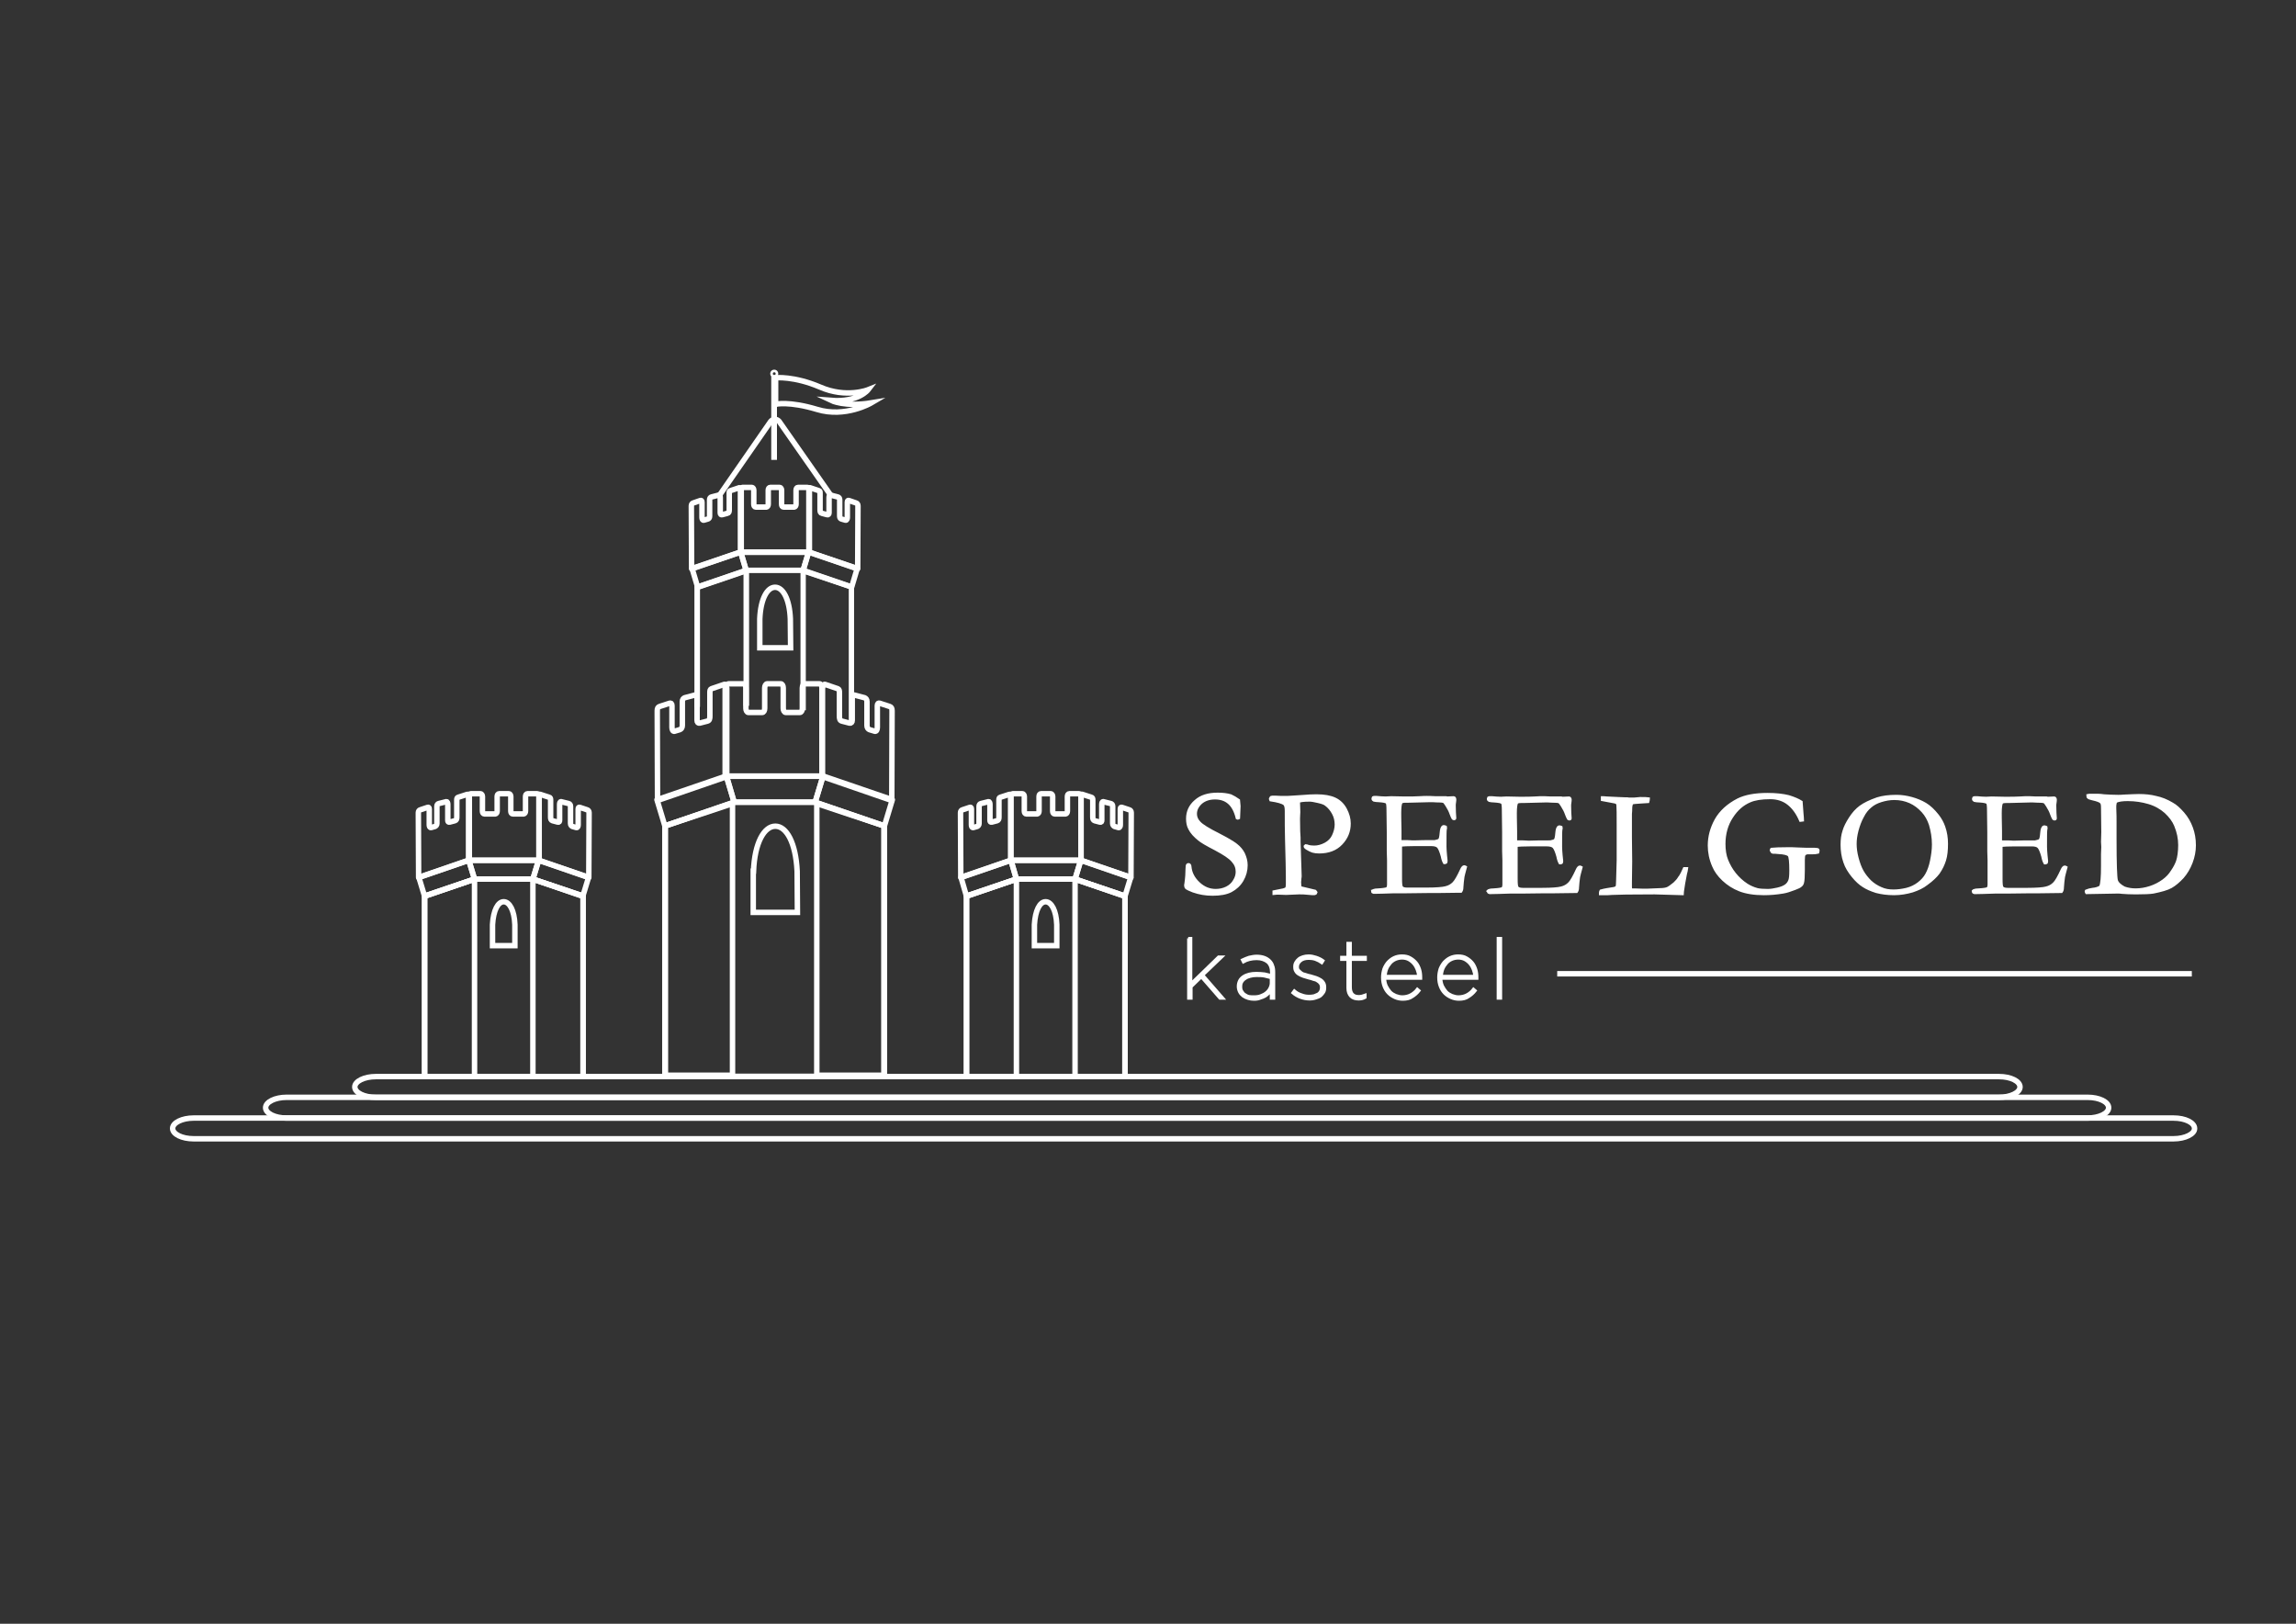 <?xml version="1.0" encoding="utf-8"?>
<!-- Generator: Adobe Illustrator 19.0.0, SVG Export Plug-In . SVG Version: 6.00 Build 0)  -->
<svg version="1.1" id="Layer_1" xmlns="http://www.w3.org/2000/svg" xmlns:xlink="http://www.w3.org/1999/xlink" x="0px" y="0px"
	 viewBox="0 0 841.9 595.3" style="enable-background:new 0 0 841.9 595.3;" xml:space="preserve">
<rect x="0" y="0" width="841.9" height="595.3" fill="#333333" stroke="none"/>
<style type="text/css">
	.st0{fill:none;stroke:#FFFFFF;stroke-width:2;stroke-miterlimit:10;}
	.st1{fill:none;stroke:#FFFFFF;stroke-width:2;stroke-linejoin:round;stroke-miterlimit:10;}
	.st2{fill:#FFFFFF;stroke:#FFFFFF;stroke-miterlimit:10;}
	.st3{fill:none;stroke:#FFFFFF;stroke-width:0.959;stroke-miterlimit:10;}
	.st4{fill:#FFFFFF;}
	.st5{fill:none;stroke:#FFFFFF;stroke-width:0.363;stroke-miterlimit:10;}
	.st6{fill:none;stroke:#FFFFFF;stroke-width:1.278;stroke-miterlimit:10;}
	.st7{fill:#FFFFFF;stroke:#FFFFFF;stroke-width:0.75;stroke-miterlimit:10;}
</style>
<g id="XMLID_561_">
	<g id="XMLID_596_">
		<g id="XMLID_597_">
			<polygon id="XMLID_598_" class="st0" points="213.8,394.7 155.7,394.7 155.7,328.5 174,322.3 195.4,322.3 213.8,328.5 			"/>
		</g>
	</g>
	<g id="XMLID_593_">
		<g id="XMLID_594_">
			<polygon id="XMLID_595_" class="st1" points="213.8,394.7 195.4,394.7 195.4,322.3 213.8,328.5 			"/>
		</g>
	</g>
	<g id="XMLID_569_">
		<g id="XMLID_591_">
			<polygon id="XMLID_592_" class="st1" points="174,394.7 155.7,394.7 155.7,328.5 174,322.3 			"/>
		</g>
	</g>
	<path id="XMLID_568_" class="st1" d="M172.6,291h3.6c0.4,0,0.7,0.5,0.7,1v5.4c0,0.6,0.3,1,0.7,1h4c0.4,0,0.7-0.5,0.7-1v-5.4
		c0-0.6,0.3-1,0.7-1h3.6c0.4,0,0.7,0.5,0.7,1v5.4c0,0.6,0.3,1,0.7,1h4c0.4,0,0.7-0.5,0.7-1v-5.4c0-0.6,0.3-1,0.7-1h3.6
		c0.4,0,0.7,0.5,0.7,1v6.4v0.2v16.8c-0.7,0-0.3,0-0.7,0h-24.2c-0.4,0-0.3,0-0.7,0l0-23.3C171.9,291.5,172.2,291,172.6,291z"/>
	<path id="XMLID_567_" class="st1" d="M198,291.2l3.4,1.1c0.4,0.1,0.5,0.4,0.5,1l0,6.2c0,0.8,0.1,1.2,0.7,1.4l1.9,0.5
		c0.5,0.1,0.7-0.1,0.7-0.7l0-5.8c0-0.6,0.2-1,0.5-1l2.8,0.7c0.4,0.1,0.7,0.4,0.7,1l0,6.3c0,0.6,0.3,0.9,0.7,1.1l1.4,0.4
		c0.5,0.1,0.7-0.4,0.7-1l0-5.8c0-0.6,0.3-0.7,0.6-0.6l2.7,0.9c0.4,0.1,0.7,0.5,0.7,1v0.6v0.2l-0.1,23c-0.7-0.2-0.4-0.1-0.8-0.3
		l-16.9-5.8c-0.4-0.1-0.2-0.1-0.6-0.2v-23.3C197.5,291.5,197.7,291.1,198,291.2z"/>
	<path id="XMLID_566_" class="st1" d="M171.4,291.2l-3.4,1.1c-0.4,0.1-0.5,0.4-0.5,1l0,6.2c0,0.8-0.1,1.2-0.7,1.4l-1.9,0.5
		c-0.5,0.1-0.7-0.1-0.7-0.7l0-5.8c0-0.6-0.2-1-0.5-1l-2.8,0.7c-0.4,0.1-0.7,0.4-0.7,1l0,6.3c0,0.6-0.3,0.9-0.7,1.1l-1.4,0.4
		c-0.5,0.1-0.7-0.4-0.7-1l0-5.8c0-0.6-0.3-0.7-0.6-0.6l-2.7,0.9c-0.4,0.1-0.7,0.5-0.7,1v0.6v0.2l0.1,23c0.7-0.2,0.4-0.1,0.8-0.3
		l16.9-5.8c0.4-0.1,0.2-0.1,0.6-0.2v-23.3C171.9,291.5,171.8,291.1,171.4,291.2z"/>
	<polygon id="XMLID_565_" class="st1" points="197.5,315.4 171.9,315.4 174,322.3 195.4,322.3 	"/>
	<polygon id="XMLID_564_" class="st1" points="215.8,321.7 197.5,315.4 195.4,322.3 213.7,328.6 	"/>
	<polygon id="XMLID_563_" class="st1" points="153.6,321.7 171.9,315.4 174,322.3 155.7,328.6 	"/>
	<path id="XMLID_562_" class="st0" d="M188.8,339c-0.2-5.3-2-8.4-4.1-8.4s-3.8,3.1-4.1,8.4h0v7.7h8.2L188.8,339L188.8,339z"/>
</g>
<g id="XMLID_538_">
	<g id="XMLID_549_">
		<g id="XMLID_556_">
			<g id="XMLID_559_">
				<polygon id="XMLID_560_" class="st0" points="412.5,394.7 354.4,394.7 354.4,328.5 372.7,322.3 394.2,322.3 412.5,328.5 				"/>
			</g>
		</g>
		<g id="XMLID_553_">
			<g id="XMLID_554_">
				<polygon id="XMLID_555_" class="st1" points="412.5,394.7 394.2,394.7 394.2,322.3 412.5,328.5 				"/>
			</g>
		</g>
		<g id="XMLID_550_">
			<g id="XMLID_551_">
				<polygon id="XMLID_552_" class="st1" points="372.7,394.7 354.4,394.7 354.4,328.5 372.7,322.3 				"/>
			</g>
		</g>
	</g>
	<g id="XMLID_541_">
		<path id="XMLID_548_" class="st1" d="M371.3,291h3.6c0.4,0,0.7,0.5,0.7,1v5.4c0,0.6,0.3,1,0.7,1h4c0.4,0,0.7-0.5,0.7-1v-5.4
			c0-0.6,0.3-1,0.7-1h3.6c0.4,0,0.7,0.5,0.7,1v5.4c0,0.6,0.3,1,0.7,1h4c0.4,0,0.7-0.5,0.7-1v-5.4c0-0.6,0.3-1,0.7-1h3.6
			c0.4,0,0.7,0.5,0.7,1v6.4v0.2v16.8c-0.7,0-0.3,0-0.7,0h-24.3c-0.4,0-0.3,0-0.7,0v-23.3C370.7,291.5,371,291,371.3,291z"/>
		<path id="XMLID_547_" class="st1" d="M396.8,291.2l3.4,1.1c0.4,0.1,0.5,0.4,0.5,1l0,6.2c0,0.8,0.1,1.2,0.7,1.4l1.9,0.5
			c0.5,0.1,0.7-0.1,0.7-0.7l0-5.8c0-0.6,0.2-1,0.5-1l2.8,0.7c0.4,0.1,0.7,0.4,0.7,1l0,6.3c0,0.6,0.3,0.9,0.7,1.1l1.4,0.4
			c0.5,0.1,0.7-0.4,0.7-1l0-5.8c0-0.6,0.3-0.7,0.6-0.6l2.7,0.9c0.4,0.1,0.7,0.5,0.7,1v0.6v0.2l-0.1,23c-0.7-0.2-0.4-0.1-0.8-0.3
			l-16.9-5.8c-0.4-0.1-0.2-0.1-0.6-0.2v-23.3C396.3,291.5,396.4,291.1,396.8,291.2z"/>
		<path id="XMLID_545_" class="st1" d="M370.2,291.2l-3.4,1.1c-0.4,0.1-0.5,0.4-0.5,1l0,6.2c0,0.8-0.1,1.2-0.7,1.4l-1.9,0.5
			c-0.5,0.1-0.7-0.1-0.7-0.7l0-5.8c0-0.6-0.2-1-0.5-1l-2.8,0.7c-0.4,0.1-0.7,0.4-0.7,1l0,6.3c0,0.6-0.3,0.9-0.7,1.1l-1.4,0.4
			c-0.5,0.1-0.7-0.4-0.7-1l0-5.8c0-0.6-0.3-0.7-0.6-0.6l-2.7,0.9c-0.4,0.1-0.7,0.5-0.7,1v0.6v0.2l0.1,23c0.7-0.2,0.4-0.1,0.8-0.3
			l16.9-5.8c0.4-0.1,0.2-0.1,0.6-0.2v-23.3C370.7,291.5,370.5,291.1,370.2,291.2z"/>
		<polygon id="XMLID_544_" class="st1" points="396.3,315.4 370.7,315.4 372.7,322.3 394.2,322.3 		"/>
		<polygon id="XMLID_543_" class="st1" points="414.6,321.7 396.3,315.4 394.2,322.3 412.5,328.6 		"/>
		<polygon id="XMLID_542_" class="st1" points="352.4,321.7 370.7,315.4 372.7,322.3 354.4,328.6 		"/>
	</g>
	<g id="XMLID_539_">
		<path id="XMLID_540_" class="st0" d="M387.5,339c-0.2-5.3-2-8.4-4.1-8.4s-3.8,3.1-4.1,8.4h0v7.7h8.2L387.5,339L387.5,339z"/>
	</g>
</g>
<g id="XMLID_534_">
	<path id="XMLID_537_" class="st0" d="M732.9,402.3H137.8c-4.3,0-7.7-1.7-7.7-3.8l0,0c0-2.1,3.5-3.8,7.7-3.8h595.2
		c4.3,0,7.7,1.7,7.7,3.8l0,0C740.7,400.6,737.2,402.3,732.9,402.3z"/>
	<path id="XMLID_536_" class="st0" d="M765.4,409.9H105.1c-4.3,0-7.7-1.7-7.7-3.8l0,0c0-2.1,3.5-3.8,7.7-3.8h660.4
		c4.3,0,7.7,1.7,7.7,3.8l0,0C773.2,408.2,769.7,409.9,765.4,409.9z"/>
	<path id="XMLID_535_" class="st0" d="M797,417.5H71c-4.3,0-7.7-1.7-7.7-3.8l0,0c0-2.1,3.5-3.8,7.7-3.8h726c4.3,0,7.7,1.7,7.7,3.8
		l0,0C804.8,415.7,801.3,417.5,797,417.5z"/>
</g>
<g id="XMLID_491_">
	<g id="XMLID_164_">
		<path id="XMLID_183_" class="st2" d="M454.2,293.4c0.1,1.2,0.2,1.9,0.2,2.1l-0.1,2.4c0,1-0.1,1.7-0.1,2c-0.2,0.1-0.3,0.1-0.4,0.1
			l-0.2-0.1c-0.6-2.5-1.6-4.4-3-5.6c-1.4-1.2-3.1-1.7-5.1-1.7c-2.1,0-3.8,0.6-5.1,1.7c-1.3,1.2-2,2.5-2,4.1c0,1.2,0.5,2.3,1.4,3.2
			c0.9,1,3.3,2.5,7.1,4.4c2.9,1.5,5,2.7,6.3,3.7c1.3,1,2.2,2.1,2.8,3.3c0.6,1.3,1,2.7,1,4.2c0,1.9-0.5,3.8-1.5,5.5
			c-1,1.7-2.4,3-4.1,3.9c-1.7,0.9-4,1.3-6.8,1.3c-2.5,0-4.8-0.4-7.1-1.2c-1.3-0.5-2.1-0.9-2.4-1.1c-0.3-0.3-0.4-0.6-0.4-0.9
			c0-0.2,0-0.5,0.1-0.8c0.3-2.1,0.4-3.9,0.4-5.3c0-0.9,0.1-1.4,0.2-1.5c0.1-0.1,0.2-0.2,0.4-0.2c0.2,0,0.3,0.1,0.4,0.2
			c0.1,0.1,0.2,0.3,0.2,0.7c0.2,2.2,1.2,4.2,3.1,6c1.9,1.8,4,2.6,6.3,2.6c1.4,0,2.8-0.3,4-0.9c1.2-0.6,2.2-1.5,2.8-2.6
			c0.7-1.1,1-2.2,1-3.3c0-1.5-0.5-2.8-1.6-4c-1-1.2-3.1-2.6-6.3-4.3c-3.1-1.6-5.2-2.8-6.1-3.6c-1.5-1.2-2.7-2.5-3.4-3.9
			c-0.6-1.1-0.8-2.3-0.8-3.7c0-2.5,1-4.7,3-6.4c2-1.8,4.7-2.6,8.1-2.6c1.9,0,3.5,0.2,4.8,0.6C452.2,292.1,453.2,292.7,454.2,293.4z"
			/>
		<path id="XMLID_181_" class="st2" d="M466.1,292.3c0.3-0.1,0.5-0.1,0.6-0.1c0.6,0,1.6,0,3.1,0.1c0.7,0,1.3,0,1.5,0
			c0.4,0,1.2,0,2.5-0.1l4.6-0.3c1.2-0.1,2.6-0.2,4.3-0.2c2.9,0,5.1,0.4,6.8,1.2c1.7,0.8,3,2.1,3.9,3.8c0.9,1.7,1.4,3.4,1.4,5.2
			c0,2.9-1,5.3-3,7.4c-2,2.1-4.7,3.1-8.1,3.1c-0.9,0-1.7-0.1-2.4-0.3c-0.6-0.2-1.4-0.6-2.2-1.1c-0.3-0.2-0.6-0.5-0.6-0.7
			c0.1-0.1,0.2-0.2,0.3-0.3c0.3,0,0.5,0.1,0.8,0.2c0.6,0.2,1.4,0.3,2.3,0.3c1.4,0,2.8-0.4,4.1-1.1c1.3-0.7,2.3-1.7,2.9-3
			s1-2.7,1-4.1c0-1.4-0.3-2.8-1-4.1c-0.7-1.3-1.6-2.4-2.7-3.2c-0.6-0.5-1.6-0.8-2.9-1.1s-2.3-0.5-3.1-0.5c-2.3,0-3.6,0.2-4,0.5
			l0,0.4l0.1,3.1l0,0.5c0,0.5-0.1,1.2-0.1,2.3c0,3.7,0.1,6,0.2,6.9v1.5l0.4,12.5c0,0.2,0,0.5-0.1,1c0,0.5-0.1,0.9-0.1,1.3
			c0,0.9,0.1,1.5,0.2,2c0.4,0.1,1.7,0.4,3.8,0.9c1,0.2,1.5,0.4,1.6,0.4c0.1,0.1,0.3,0.2,0.4,0.4c-0.1,0.3-0.2,0.5-0.3,0.5
			c-0.1,0.1-0.4,0.1-0.7,0.1c-0.2,0-0.7,0-1.5-0.1c-1.6-0.2-2.8-0.2-3.7-0.2l-4.8,0.2l-2.9-0.1c-0.2,0-0.7,0-1.6,0.1l0-0.7l3.5-0.7
			c0.6-0.2,0.9-0.3,1.1-0.5c0.2-0.3,0.3-0.8,0.3-1.5c0-0.2,0-0.5,0-1.1c0-0.4,0-0.9,0-1.6c0-2.1-0.1-6.7-0.3-13.7
			c-0.1-3.3-0.1-6.6-0.1-10v-0.5c0-1.3-0.2-2.1-0.6-2.5c-0.7-0.6-2.4-1.1-5.1-1.5c-0.1-0.2-0.1-0.4-0.1-0.5
			C465.9,292.6,466,292.5,466.1,292.3z"/>
		<path id="XMLID_179_" class="st2" d="M503.3,326.7c0.2-0.2,0.3-0.3,0.5-0.3c0.3-0.1,0.8-0.2,1.6-0.2c1.8-0.1,2.9-0.3,3.3-0.5
			c0.3-0.4,0.4-0.9,0.4-1.5l0-1.9l0-6.9L509,312l0-6.9l-0.1-7.8c0-1.9-0.1-2.9-0.4-3.1c-0.3-0.3-1.3-0.5-2.9-0.6
			c-0.7,0-1.3-0.1-1.8-0.2c-0.2-0.1-0.4-0.3-0.4-0.5c0-0.1,0-0.3,0.1-0.5c0.2-0.1,0.3-0.1,0.4-0.1c0.3,0,0.6,0,0.9,0
			c1.1,0.1,2.2,0.2,3.3,0.2l2-0.1l4.8,0.1c2.4,0,4.3,0,5.6-0.1c1.3-0.1,2.3-0.1,2.7-0.1c0.4,0,1.5,0,3.1,0.1l3.9,0l0.5,0.1l2.3-0.1
			l0.3,0.1c0.1,0.1,0.2,0.3,0.2,0.5c0,0.3,0,0.6-0.1,1.2c-0.1,0.5-0.1,0.9-0.1,1c0,1.9,0.1,3.5,0.2,4.8c0,0.1-0.1,0.2-0.2,0.2
			c-0.2,0-0.4,0-0.5-0.1c-0.2-0.3-0.5-1-0.8-1.8c-0.3-0.9-0.8-1.9-1.5-3c-0.5-0.8-0.8-1.2-1.1-1.4c-0.3-0.1-0.8-0.2-1.6-0.2
			c-0.2,0-1,0-2.5-0.1c-0.4,0-0.8,0-1.2,0l-7.8,0.2h-0.7c-1,0-1.6,0.1-1.8,0.4c-0.3,0.4-0.5,1.7-0.5,3.8c0,0.2,0,2.4,0.1,6.6v3.8
			c0.2,0.1,0.4,0.1,0.7,0.1h0.5c0.3,0,0.8,0,1.4,0c0.9,0,1.6,0.1,1.9,0.1c0.2,0,0.4,0,0.6,0c2-0.1,4.5-0.1,7.6-0.1
			c1-0.2,1.5-0.4,1.7-0.6c0.3-0.3,0.5-1.2,0.6-2.6c0.1-1.4,0.4-2.2,0.9-2.3c0.2,0,0.5,0,0.7,0.1c0,0.1,0.1,0.3,0.1,0.4
			c0,0.1,0,0.3-0.1,0.6c-0.1,0.7-0.1,2.8-0.1,6.3c0,0.9,0.1,2,0.2,3.2c0.1,1.2,0.2,1.8,0.2,1.9c0,0.2,0,0.4-0.1,0.7
			c-0.1,0.1-0.3,0.1-0.4,0.1h-0.2c-0.3-0.5-0.6-1.3-0.8-2.4c-0.5-1.8-1-3-1.5-3.5c-0.5-0.5-1.4-0.7-2.5-0.7c-0.3,0-0.7,0-1.4,0
			c-0.7,0-1.7,0-3,0h-1.8c-2.5,0-4.2,0.1-5,0.2l0,0.9l0,5l0,3.2l0,3.1c0,1.9,0.1,2.9,0.4,3.2c0.3,0.4,1,0.6,2,0.6l1.7,0
			c0.1,0,0.7,0,1.7,0c1,0,2.2,0,3.7,0c3.5,0,5.9-0.2,7-0.5c1.2-0.3,2.1-0.8,2.9-1.6c0.8-0.8,1.7-2.4,2.9-5c0.3-0.7,0.7-1.1,1-1.1
			c0.2,0,0.3,0.1,0.5,0.2c-0.5,1.8-0.8,3-0.9,3.5c-0.2,1.3-0.3,2.6-0.4,3.9c0,0.6-0.1,1.1-0.4,1.5H535l-7.7,0.1l-3.4,0l-8.2,0.1
			h-3.3c-0.4,0-0.8,0-1.2,0c-3.3,0.1-5.7,0.2-7.2,0.2c-0.3,0-0.5,0-0.6-0.1c-0.1-0.1-0.2-0.2-0.2-0.4L503.3,326.7z"/>
		<path id="XMLID_177_" class="st2" d="M545.6,326.7c0.2-0.2,0.3-0.3,0.5-0.3c0.3-0.1,0.8-0.2,1.6-0.2c1.8-0.1,2.9-0.3,3.3-0.5
			c0.3-0.4,0.4-0.9,0.4-1.5l0-1.9l0-6.9l-0.1-3.3l0-6.9l-0.1-7.8c0-1.9-0.1-2.9-0.4-3.1c-0.3-0.3-1.3-0.5-2.9-0.6
			c-0.7,0-1.3-0.1-1.8-0.2c-0.2-0.1-0.4-0.3-0.4-0.5c0-0.1,0-0.3,0.1-0.5c0.2-0.1,0.3-0.1,0.4-0.1c0.3,0,0.6,0,0.9,0
			c1.1,0.1,2.2,0.2,3.3,0.2l2-0.1l4.8,0.1c2.4,0,4.3,0,5.6-0.1c1.3-0.1,2.3-0.1,2.7-0.1c0.4,0,1.5,0,3.1,0.1l3.9,0l0.5,0.1l2.3-0.1
			l0.3,0.1c0.1,0.1,0.2,0.3,0.2,0.5c0,0.3,0,0.6-0.1,1.2c-0.1,0.5-0.1,0.9-0.1,1c0,1.9,0.1,3.5,0.2,4.8c0,0.1-0.1,0.2-0.2,0.2
			c-0.2,0-0.4,0-0.5-0.1c-0.2-0.3-0.5-1-0.8-1.8c-0.3-0.9-0.8-1.9-1.5-3c-0.5-0.8-0.8-1.2-1.1-1.4c-0.3-0.1-0.8-0.2-1.6-0.2
			c-0.2,0-1,0-2.5-0.1c-0.4,0-0.8,0-1.2,0l-7.8,0.2H558c-1,0-1.6,0.1-1.8,0.4c-0.3,0.4-0.5,1.7-0.5,3.8c0,0.2,0,2.4,0.1,6.6v3.8
			c0.2,0.1,0.4,0.1,0.7,0.1h0.5c0.3,0,0.8,0,1.4,0c0.9,0,1.6,0.1,1.9,0.1c0.2,0,0.4,0,0.6,0c2-0.1,4.5-0.1,7.6-0.1
			c1-0.2,1.5-0.4,1.7-0.6c0.3-0.3,0.5-1.2,0.6-2.6c0.1-1.4,0.4-2.2,0.9-2.3c0.2,0,0.5,0,0.7,0.1c0,0.1,0.1,0.3,0.1,0.4
			c0,0.1,0,0.3-0.1,0.6c-0.1,0.7-0.1,2.8-0.1,6.3c0,0.9,0.1,2,0.2,3.2c0.1,1.2,0.2,1.8,0.2,1.9c0,0.2,0,0.4-0.1,0.7
			c-0.1,0.1-0.3,0.1-0.4,0.1h-0.2c-0.3-0.5-0.6-1.3-0.8-2.4c-0.5-1.8-1-3-1.5-3.5c-0.5-0.5-1.4-0.7-2.5-0.7c-0.3,0-0.7,0-1.4,0
			c-0.7,0-1.7,0-3,0h-1.8c-2.5,0-4.2,0.1-5,0.2l0,0.9l0,5l0,3.2l0,3.1c0,1.9,0.1,2.9,0.4,3.2c0.3,0.4,1,0.6,2,0.6l1.7,0
			c0.1,0,0.7,0,1.7,0c1,0,2.2,0,3.7,0c3.5,0,5.9-0.2,7-0.5c1.2-0.3,2.1-0.8,2.9-1.6c0.8-0.8,1.7-2.4,2.9-5c0.3-0.7,0.7-1.1,1-1.1
			c0.2,0,0.3,0.1,0.5,0.2c-0.5,1.8-0.8,3-0.9,3.5c-0.2,1.3-0.3,2.6-0.4,3.9c0,0.6-0.1,1.1-0.4,1.5h-0.6l-7.7,0.1l-3.4,0l-8.2,0.1
			h-3.3c-0.4,0-0.8,0-1.2,0c-3.3,0.1-5.7,0.2-7.2,0.2c-0.3,0-0.5,0-0.6-0.1c-0.1-0.1-0.2-0.2-0.2-0.4L545.6,326.7z"/>
		<path id="XMLID_175_" class="st2" d="M586.8,327.3c0-0.3,0.1-0.5,0.2-0.7c1.4-0.4,2.8-0.6,4.1-0.8c0.9-0.1,1.5-0.3,1.7-0.6
			c0.2-0.2,0.3-1.1,0.3-2.6l0.2-7.2l0-4.9l0-6.4v-1.7c0-3.8,0-6.2-0.1-7.2c0-0.2-0.1-0.4-0.2-0.8c-0.5-0.2-0.9-0.4-1.2-0.4
			c-0.3-0.1-1.8-0.3-4.3-0.8c0-0.2,0-0.3,0-0.4c0-0.1,0-0.3,0-0.4c0.3,0,0.9,0,1.7,0.1l4.2,0.2l2.4,0.1l0.7,0c0.1,0,0.4,0,0.8,0.1
			c1.1,0,1.7,0,1.9,0l2.2-0.2c1.5,0,2.5,0,3.1,0.1c0,0.3-0.1,0.7-0.2,1.1c-0.2,0-1.1,0.1-2.8,0.2c-1.7,0.1-2.7,0.2-2.9,0.3
			c-0.4,0.2-0.6,1-0.6,2.2c0,0.3,0,0.9-0.1,1.8v1.6l0,5.1v1.7l0.1,9l-0.1,7.7l0,1.7c0,0.5,0.1,0.9,0.3,1c0.5,0,1.8,0,4,0.1h1.9
			l4.7-0.2c1.2,0,2.1-0.2,2.6-0.4c0.5-0.2,1.4-0.8,2.6-1.8c0.7-0.7,1.3-1.3,1.7-2c0.1-0.1,0.2-0.4,0.5-0.7c0.3-0.5,0.8-1.4,1.4-2.8
			h0.9c-0.1,0.7-0.2,1.3-0.4,1.9c-0.5,2.6-0.9,4.7-1.1,6.4c0,0.4-0.1,0.7-0.1,1l-10.2-0.3c-8.8,0-14,0.1-15.6,0.2
			c-0.5,0-1,0.1-1.6,0.1H586.8z"/>
		<path id="XMLID_173_" class="st2" d="M660.5,294l0.3,4.1c0.1,1.3,0.2,2.1,0.2,2.6l-0.8,0.1c-1.2-2.8-2.7-4.8-4.5-6.2
			c-1.8-1.4-4-2.1-6.6-2.1c-3.2,0-5.7,0.4-7.5,1.2c-2.6,1.1-4.8,3-6.6,5.8c-1.8,2.7-2.8,6.1-2.8,9.9c0,2.2,0.3,4.3,1,6
			s1.6,3.4,2.9,5c1.2,1.5,2.7,2.9,4.4,4c1.1,0.7,2.4,1.3,3.9,1.7c0.9,0.2,2.1,0.3,3.8,0.3c1.1,0,2.3-0.2,3.6-0.5
			c1.3-0.3,2.3-0.7,3-1.2c0.7-0.5,1.1-1.1,1.4-1.8s0.4-1.9,0.4-3.8c0-3.1-0.2-5-0.6-5.5c-0.4-0.5-1.7-0.9-4-1l-1.1-0.1l-0.7,0
			c-0.1,0-0.3,0-0.4-0.1l-0.4-0.7c0-0.1,0.1-0.2,0.2-0.4c0.9-0.1,3-0.2,6.2-0.2c0.7,0,1.9,0,3.5,0.1l2.8,0.1l2.5,0
			c0.5,0,1.1,0,1.8,0.1c0.1,0,0.2,0.1,0.2,0.1c0,0,0.1,0.1,0.1,0.2c0,0.2,0,0.5-0.1,0.8c-0.8,0.2-1.4,0.2-1.8,0.2l-1.8,0
			c-0.6,0-1.1,0.2-1.4,0.6c-0.2,0.2-0.3,0.9-0.3,2l0,3.6c0,2.5-0.1,4-0.3,4.7c-0.1,0.4-0.3,0.8-0.7,1.1c-0.3,0.3-1.1,0.7-2.2,1.1
			c-1.6,0.6-3,1.1-4.3,1.3c-2.4,0.4-4.7,0.6-7,0.6c-3.6,0-6.6-0.5-8.9-1.4c-2.3-0.9-4.3-2.2-6-3.8c-1.7-1.6-2.9-3.3-3.6-5
			c-1.1-2.5-1.6-5-1.6-7.5c0-3.2,0.8-6.3,2.5-9.4c1.7-3,4.4-5.5,8.1-7.4c2.6-1.3,6.2-2,10.8-2c3.1,0,5.7,0.3,7.7,0.8
			C657.8,292.6,659.4,293.3,660.5,294z"/>
		<path id="XMLID_170_" class="st2" d="M675.4,309.7c0-1.9,0.2-3.5,0.7-5c0.4-1.4,1.2-3,2.3-4.7c1.1-1.7,2.3-3.1,3.8-4.2
			c1.5-1.1,3.6-2.1,6.2-3c1.9-0.6,4.2-0.9,7-0.9c1.9,0,3.8,0.3,5.6,0.8c1.8,0.5,3.5,1.2,5,2.1c1.5,0.9,3,2.3,4.5,4.2
			c1,1.3,1.8,2.7,2.3,4.2c0.7,2,1,4,1,6.1c0,2.4-0.2,4.4-0.7,6c-0.5,1.6-1.2,3.1-2.3,4.7c-0.9,1.2-2.3,2.6-4.4,4.1
			c-1.4,1.1-3.1,1.9-5.2,2.6c-2.1,0.6-4.3,1-6.7,1c-2.4,0-4.6-0.3-6.5-0.8c-1.9-0.6-3.5-1.3-4.7-2.1c-1.3-0.8-2.6-2-3.9-3.6
			c-1.3-1.6-2.4-3.3-3-5.2C675.7,314,675.4,311.9,675.4,309.7z M694.3,326.6c1.5,0,3.1-0.2,4.8-0.6c1.6-0.4,3.1-1.1,4.4-2.1
			c1.3-1,2.3-2.1,3-3.4c0.7-1.3,1.3-2.9,1.7-4.9c0.4-2,0.7-4,0.7-6c0-2.5-0.4-4.9-1.1-7.3c-0.6-1.8-1.5-3.5-2.8-4.9
			c-1.3-1.4-2.8-2.6-4.6-3.4c-1.8-0.8-3.7-1.2-5.8-1.2c-1.7,0-3.3,0.3-4.9,0.8c-1.6,0.5-2.9,1.2-3.9,2.1c-1,0.8-2,2-2.8,3.6
			c-0.9,1.6-1.5,3.3-2,5.1c-0.5,1.9-0.7,3.5-0.7,5c0,1.5,0.2,3.2,0.7,5.1c0.5,1.9,1.1,3.6,1.9,5c0.8,1.4,1.8,2.6,2.9,3.7
			c1.2,1.1,2.5,1.9,3.9,2.5C691.2,326.4,692.7,326.6,694.3,326.6z"/>
		<path id="XMLID_168_" class="st2" d="M723.5,326.7c0.2-0.2,0.3-0.3,0.5-0.3c0.3-0.1,0.8-0.2,1.6-0.2c1.8-0.1,2.9-0.3,3.3-0.5
			c0.3-0.4,0.4-0.9,0.4-1.5l0-1.9l0-6.9l-0.1-3.3l0-6.9l-0.1-7.8c0-1.9-0.1-2.9-0.4-3.1c-0.3-0.3-1.3-0.5-2.9-0.6
			c-0.7,0-1.3-0.1-1.8-0.2c-0.2-0.1-0.4-0.3-0.4-0.5c0-0.1,0-0.3,0.1-0.5c0.2-0.1,0.3-0.1,0.4-0.1c0.3,0,0.6,0,0.9,0
			c1.1,0.1,2.2,0.2,3.3,0.2l2-0.1l4.8,0.1c2.4,0,4.3,0,5.6-0.1c1.3-0.1,2.3-0.1,2.7-0.1c0.4,0,1.5,0,3.1,0.1l3.9,0l0.5,0.1l2.3-0.1
			l0.3,0.1c0.1,0.1,0.2,0.3,0.2,0.5c0,0.3,0,0.6-0.1,1.2c-0.1,0.5-0.1,0.9-0.1,1c0,1.9,0.1,3.5,0.2,4.8c0,0.1-0.1,0.2-0.2,0.2
			c-0.2,0-0.4,0-0.5-0.1c-0.2-0.3-0.5-1-0.8-1.8c-0.3-0.9-0.8-1.9-1.5-3c-0.5-0.8-0.8-1.2-1.1-1.4c-0.3-0.1-0.8-0.2-1.6-0.2
			c-0.2,0-1,0-2.5-0.1c-0.4,0-0.8,0-1.2,0l-7.8,0.2h-0.7c-1,0-1.6,0.1-1.8,0.4c-0.3,0.4-0.5,1.7-0.5,3.8c0,0.2,0,2.4,0.1,6.6v3.8
			c0.2,0.1,0.4,0.1,0.7,0.1h0.5c0.3,0,0.8,0,1.4,0c0.9,0,1.6,0.1,1.9,0.1c0.2,0,0.4,0,0.6,0c2-0.1,4.5-0.1,7.6-0.1
			c1-0.2,1.5-0.4,1.7-0.6c0.3-0.3,0.5-1.2,0.6-2.6c0.1-1.4,0.4-2.2,0.9-2.3c0.2,0,0.5,0,0.7,0.1c0,0.1,0.1,0.3,0.1,0.4
			c0,0.1,0,0.3-0.1,0.6c-0.1,0.7-0.1,2.8-0.1,6.3c0,0.9,0.1,2,0.2,3.2c0.1,1.2,0.2,1.8,0.2,1.9c0,0.2,0,0.4-0.1,0.7
			c-0.1,0.1-0.3,0.1-0.4,0.1h-0.2c-0.3-0.5-0.6-1.3-0.8-2.4c-0.5-1.8-1-3-1.5-3.5c-0.5-0.5-1.4-0.7-2.5-0.7c-0.3,0-0.7,0-1.4,0
			c-0.7,0-1.7,0-3,0h-1.8c-2.5,0-4.2,0.1-5,0.2l0,0.9l0,5l0,3.2l0,3.1c0,1.9,0.1,2.9,0.4,3.2c0.3,0.4,1,0.6,2,0.6l1.7,0
			c0.1,0,0.7,0,1.7,0c1,0,2.2,0,3.7,0c3.5,0,5.9-0.2,7-0.5c1.2-0.3,2.1-0.8,2.9-1.6c0.8-0.8,1.7-2.4,2.9-5c0.3-0.7,0.7-1.1,1-1.1
			c0.2,0,0.3,0.1,0.5,0.2c-0.5,1.8-0.8,3-0.9,3.5c-0.2,1.3-0.3,2.6-0.4,3.9c0,0.6-0.1,1.1-0.4,1.5h-0.6l-7.7,0.1l-3.4,0l-8.2,0.1
			h-3.3c-0.4,0-0.8,0-1.2,0c-3.3,0.1-5.7,0.2-7.2,0.2c-0.3,0-0.5,0-0.6-0.1c-0.1-0.1-0.2-0.2-0.2-0.4L723.5,326.7z"/>
		<path id="XMLID_165_" class="st2" d="M765,326.6c0.7-0.3,1.5-0.5,2.3-0.6c1.3-0.1,2.3-0.5,2.9-0.9c0.5-1,0.7-3.6,0.7-7.7v-4.3
			l0.1-2.6l-0.1-1.9l0.1-3.5l-0.1-8.9c0-1-0.1-1.7-0.4-2c-0.4-0.5-1.5-0.9-3.3-1.3c-0.7-0.2-1.2-0.3-1.4-0.5
			c-0.2-0.1-0.3-0.4-0.3-0.8c0.4-0.1,0.7-0.1,0.9-0.1h1.9l1,0c0.7,0,1.4,0.1,2.2,0.2c1.7,0.1,3.4,0.2,5.2,0.2c0.5,0,1.2,0,2.2-0.1
			c2.5-0.1,4.3-0.2,5.4-0.2c2.2,0,4.3,0.2,6.2,0.7c2,0.4,4,1.2,6,2.4c1.3,0.7,2.6,1.9,4,3.5c1.4,1.6,2.4,3.4,3.1,5.3
			c0.7,1.9,1.1,4,1.1,6.4c0,2.1-0.4,4.2-1.2,6.3c-0.8,2.1-1.9,3.9-3.2,5.4c-1.4,1.5-2.8,2.7-4.2,3.5c-1.4,0.8-3.6,1.4-6.5,2
			c-1.2,0.2-3.4,0.3-6.5,0.3c-2.1,0-3.7-0.1-5-0.2c-0.5-0.1-1.1-0.1-1.6-0.1c-0.1,0-0.2,0-0.3,0l-11.1,0.2l-0.1-0.2
			c0-0.1-0.1-0.2-0.1-0.3L765,326.6z M778.9,325.5c1.4,0.5,2.8,0.7,4.2,0.7c1.8,0,3.6-0.3,5.4-0.9c1.8-0.6,3.3-1.4,4.7-2.4
			c1.4-1,2.5-2.2,3.3-3.5c0.9-1.3,1.5-2.5,1.9-3.6c0.5-1.5,0.8-3.6,0.8-6c0-2.4-0.5-4.8-1.5-7.2c-0.7-1.7-1.9-3.3-3.6-4.9
			c-1.7-1.5-3.8-2.7-6.2-3.4c-2.4-0.7-4.9-1.1-7.7-1.1c-1.9,0-3.3,0.2-4.2,0.6c-0.1,0.1-0.2,0.2-0.3,0.4c-0.1,0.5-0.2,0.9-0.2,1.3
			c0,0.2,0,0.5,0,0.8c0.1,2.1,0.1,3.8,0.1,5.1l0,6.2c0,9.1,0.2,14.2,0.5,15.2C776.4,323.8,777.4,324.7,778.9,325.5z"/>
	</g>
</g>
<g id="XMLID_469_">
	<path id="XMLID_489_" class="st2" d="M435.7,344h1v16.6l10.1-9.8h1.3l-7,6.7l7.4,8.5h-1.2l-6.8-7.8l-3.7,3.6v4.2h-1V344z"/>
	<path id="XMLID_486_" class="st2" d="M459.8,366.4c-0.7,0-1.4-0.1-2.1-0.3c-0.7-0.2-1.3-0.5-1.9-0.9c-0.5-0.4-1-0.9-1.3-1.5
		c-0.3-0.6-0.5-1.3-0.5-2v-0.1c0-0.8,0.2-1.5,0.5-2.1c0.3-0.6,0.8-1.1,1.4-1.5c0.6-0.4,1.3-0.7,2.1-0.9c0.8-0.2,1.7-0.3,2.7-0.3
		c1.1,0,2,0.1,3,0.2c0.9,0.2,1.7,0.4,2.5,0.6v-1c0-1.7-0.5-3-1.4-3.8c-1-0.8-2.3-1.3-4-1.3c-0.9,0-1.8,0.1-2.6,0.3
		c-0.8,0.2-1.6,0.5-2.3,0.9l-0.4-0.8c0.8-0.4,1.7-0.7,2.5-1c0.9-0.2,1.8-0.4,2.8-0.4c2.1,0,3.7,0.6,4.8,1.7c0.5,0.5,0.9,1.1,1.1,1.8
		c0.3,0.7,0.4,1.5,0.4,2.5v9.5h-1v-3.2c-0.2,0.4-0.5,0.8-0.8,1.3c-0.4,0.4-0.8,0.8-1.3,1.1c-0.5,0.3-1.2,0.6-1.9,0.8
		C461.4,366.3,460.7,366.4,459.8,366.4z M459.8,365.4c0.9,0,1.8-0.1,2.5-0.4c0.8-0.3,1.4-0.6,2-1.1c0.6-0.5,1-1,1.3-1.6
		c0.3-0.6,0.5-1.3,0.5-1.9v-1.9c-0.7-0.2-1.6-0.4-2.4-0.6c-0.9-0.2-1.9-0.2-3-0.2c-0.8,0-1.6,0.1-2.3,0.3c-0.7,0.2-1.3,0.4-1.8,0.8
		c-0.5,0.3-0.9,0.7-1.2,1.2c-0.3,0.5-0.4,1-0.4,1.7v0.1c0,0.6,0.1,1.2,0.4,1.6c0.3,0.5,0.6,0.9,1.1,1.2c0.4,0.3,1,0.6,1.5,0.7
		C458.6,365.4,459.2,365.4,459.8,365.4z"/>
	<path id="XMLID_484_" class="st2" d="M480.2,366.3c-1.1,0-2.2-0.2-3.3-0.6c-1.1-0.4-2.1-1-2.9-1.7l0.6-0.8c0.8,0.7,1.7,1.2,2.7,1.5
		c1,0.4,1.9,0.5,2.9,0.5c0.6,0,1.2-0.1,1.7-0.2c0.5-0.2,1-0.4,1.4-0.6c0.4-0.3,0.7-0.6,0.9-1c0.2-0.4,0.3-0.8,0.3-1.3v-0.1
		c0-0.5-0.1-1-0.4-1.4c-0.3-0.4-0.6-0.7-1-0.9c-0.4-0.3-0.9-0.5-1.5-0.6c-0.6-0.2-1.1-0.4-1.7-0.5c-0.7-0.2-1.4-0.4-2-0.6
		c-0.6-0.2-1.2-0.5-1.7-0.8c-0.5-0.3-0.9-0.7-1.1-1.1c-0.3-0.4-0.4-1-0.4-1.6v-0.1c0-0.6,0.1-1.1,0.4-1.6c0.3-0.5,0.6-0.9,1.1-1.3
		c0.5-0.4,1-0.6,1.6-0.8c0.6-0.2,1.3-0.3,2.1-0.3c0.9,0,1.8,0.2,2.7,0.5c0.9,0.3,1.8,0.7,2.6,1.3l-0.5,0.8c-0.7-0.5-1.5-0.9-2.3-1.2
		c-0.8-0.3-1.7-0.4-2.5-0.4c-1.3,0-2.3,0.3-3,0.9c-0.7,0.6-1.1,1.3-1.1,2.1v0.1c0,0.5,0.1,0.9,0.4,1.2c0.3,0.3,0.6,0.6,1,0.9
		c0.4,0.3,0.9,0.5,1.5,0.6c0.6,0.2,1.1,0.4,1.8,0.5c0.7,0.2,1.3,0.4,2,0.6c0.6,0.2,1.2,0.5,1.7,0.8c0.5,0.3,0.9,0.7,1.2,1.2
		c0.3,0.5,0.4,1,0.4,1.7v0.1c0,0.6-0.1,1.2-0.4,1.7c-0.3,0.5-0.7,0.9-1.1,1.3c-0.5,0.4-1.1,0.6-1.7,0.8
		C481.7,366.2,481,366.3,480.2,366.3z"/>
	<path id="XMLID_480_" class="st2" d="M498.2,366.3c-1.2,0-2.2-0.3-2.9-1c-0.7-0.7-1.1-1.7-1.1-3.1v-10.4h-2.3v-0.9h2.3v-5.1h1v5.1
		h5.5v0.9h-5.5V362c0,1.1,0.3,2,0.8,2.5c0.6,0.6,1.3,0.8,2.3,0.8c0.7,0,1.5-0.2,2.3-0.5v0.9C499.9,366.1,499.1,366.3,498.2,366.3z"
		/>
	<path id="XMLID_475_" class="st2" d="M514.4,366.4c-1,0-2-0.2-2.9-0.6c-0.9-0.4-1.7-0.9-2.4-1.6s-1.2-1.5-1.6-2.5
		c-0.4-1-0.6-2.1-0.6-3.3v-0.1c0-1.1,0.2-2.1,0.5-3.1c0.4-1,0.9-1.8,1.5-2.5c0.7-0.7,1.4-1.3,2.3-1.7c0.9-0.4,1.8-0.6,2.9-0.6
		c1.1,0,2.2,0.2,3,0.7c0.9,0.5,1.6,1.1,2.2,1.8c0.6,0.7,1,1.6,1.3,2.5c0.3,1,0.4,1.9,0.4,3v0.3h-13.2c0,1,0.2,1.9,0.6,2.8
		c0.4,0.8,0.9,1.5,1.4,2.1c0.6,0.6,1.3,1,2,1.3c0.8,0.3,1.6,0.5,2.4,0.5c1.2,0,2.3-0.3,3.2-0.8s1.7-1.2,2.3-2l0.7,0.6
		c-0.7,0.9-1.6,1.7-2.6,2.3C517,366.1,515.8,366.4,514.4,366.4z M520.1,357.9c0-0.8-0.2-1.6-0.5-2.4c-0.3-0.8-0.7-1.5-1.2-2.1
		c-0.5-0.6-1.1-1.1-1.8-1.5c-0.7-0.4-1.6-0.6-2.5-0.6c-0.9,0-1.7,0.2-2.4,0.5c-0.7,0.3-1.4,0.8-1.9,1.4c-0.5,0.6-1,1.3-1.3,2.1
		c-0.3,0.8-0.5,1.7-0.5,2.6H520.1z"/>
	<path id="XMLID_472_" class="st2" d="M535,366.4c-1,0-2-0.2-2.9-0.6c-0.9-0.4-1.7-0.9-2.4-1.6c-0.7-0.7-1.2-1.5-1.6-2.5
		c-0.4-1-0.6-2.1-0.6-3.3v-0.1c0-1.1,0.2-2.1,0.5-3.1c0.4-1,0.9-1.8,1.5-2.5c0.7-0.7,1.4-1.3,2.3-1.7c0.9-0.4,1.8-0.6,2.9-0.6
		c1.1,0,2.2,0.2,3,0.7c0.9,0.5,1.6,1.1,2.2,1.8c0.6,0.7,1,1.6,1.3,2.5c0.3,1,0.4,1.9,0.4,3v0.3h-13.2c0,1,0.2,1.9,0.6,2.8
		c0.4,0.8,0.9,1.5,1.4,2.1c0.6,0.6,1.3,1,2,1.3c0.8,0.3,1.6,0.5,2.4,0.5c1.2,0,2.3-0.3,3.2-0.8c0.9-0.5,1.7-1.2,2.3-2l0.7,0.6
		c-0.7,0.9-1.6,1.7-2.6,2.3C537.6,366.1,536.4,366.4,535,366.4z M540.7,357.9c0-0.8-0.2-1.6-0.5-2.4c-0.3-0.8-0.7-1.5-1.2-2.1
		c-0.5-0.6-1.1-1.1-1.8-1.5c-0.7-0.4-1.6-0.6-2.5-0.6c-0.9,0-1.7,0.2-2.4,0.5c-0.7,0.3-1.4,0.8-1.9,1.4c-0.5,0.6-1,1.3-1.3,2.1
		c-0.3,0.8-0.5,1.7-0.5,2.6H540.7z"/>
	<path id="XMLID_470_" class="st2" d="M549.3,344h1v22h-1V344z"/>
</g>
<line id="XMLID_468_" class="st0" x1="571" y1="357" x2="803.7" y2="357"/>
<g id="XMLID_421_">
	<g id="XMLID_423_">
		<path id="XMLID_427_" class="st0" d="M284.4,138.5c0,0,6.7-0.7,16.3,3.4c9.6,4.2,17.6,1,17.6,1s-3.6,4.7-13.6,3.9
			c0,0,5.2,2.5,14.8,0.9c0,0-9.5,5.6-19.9,2.4c-10.3-3.1-15.2-1.9-15.2-1.9V138.5z"/>
		<g id="XMLID_424_">
			<rect id="XMLID_426_" x="283.3" y="138.5" class="st2" width="1.1" height="29.6"/>
			<circle id="XMLID_425_" class="st3" cx="283.9" cy="137" r="1"/>
		</g>
	</g>
	<path id="XMLID_422_" class="st0" d="M263.8,181.6l18.8-27.1c0.8-1,2.3-1,3.1,0l19,27.2"/>
</g>
<g id="XMLID_418_">
	<g id="XMLID_419_">
		<polygon id="XMLID_420_" class="st0" points="324.3,394.6 243.8,394.6 243.8,302.8 269.2,294.1 298.9,294.1 324.3,302.8 		"/>
	</g>
</g>
<g id="XMLID_411_">
	<g id="XMLID_412_">
		<g id="XMLID_413_">
			<path id="XMLID_17_" class="st4" d="M300.5,296l22.6,7.5v89.7h-22.6V296 M298.5,293.2v102H325v-93.1L298.5,293.2L298.5,293.2z"/>
		</g>
	</g>
</g>
<g id="XMLID_404_">
	<g id="XMLID_405_">
		<g id="XMLID_406_">
			<path id="XMLID_13_" class="st4" d="M267.6,296v97.2h-22.6v-89.7L267.6,296 M269.6,293.2l-26.6,8.8v93.1h26.6V293.2L269.6,293.2z
				"/>
		</g>
	</g>
</g>
<polygon id="XMLID_403_" class="st1" points="301.8,284.5 266.4,284.5 269.2,294.1 298.9,294.1 "/>
<polygon id="XMLID_298_" class="st1" points="327.2,293.2 301.8,284.5 298.9,294.1 324.3,302.8 "/>
<polygon id="XMLID_297_" class="st1" points="240.9,293.2 266.3,284.5 269.2,294.1 243.8,302.8 "/>
<path id="XMLID_296_" class="st3" d="M301.3,250.7"/>
<path id="XMLID_295_" class="st5" d="M331.7,275.8"/>
<path id="XMLID_294_" class="st3" d="M300.4,261.3"/>
<g id="XMLID_292_">
	<path id="XMLID_293_" class="st0" d="M292.3,319.4c-0.5-10.4-3.9-16.5-8-16.5s-7.6,6.1-8,16.5h-0.1v15.1h16.2L292.3,319.4
		L292.3,319.4z"/>
</g>
<path id="XMLID_291_" class="st1" d="M267.2,250.7h5.4c0.5,0,0.9,0.6,0.9,1.5v7.5c0,0.8,0.4,1.5,0.9,1.5h5.1c0.5,0,0.9-0.6,0.9-1.5
	v-7.5c0-0.8,0.4-1.5,0.9-1.5h5c0.5,0,0.9,0.6,0.9,1.5v7.5c0,0.8,0.4,1.5,0.9,1.5h5.2c0.5,0,0.9-0.6,0.9-1.5v-7.5
	c0-0.8,0.4-1.5,0.9-1.5h5.4c0.5,0,0.9,0.6,0.9,1.5v8.9v0.2v23.3c-0.9,0-0.4,0-0.9,0h-33.7c-0.5,0-0.4,0-0.9,0l0-32.4
	C266.3,251.3,266.7,250.7,267.2,250.7z"/>
<path id="XMLID_290_" class="st1" d="M302.5,250.9l4.7,1.6c0.5,0.2,0.6,0.6,0.6,1.4l0,8.6c0,1,0.1,1.7,1,1.9l2.7,0.7
	c0.6,0.1,1-0.2,1-1l0-8c0-0.8,0.2-1.3,0.7-1.3l3.8,1c0.5,0.2,0.9,0.6,0.9,1.4l0,8.8c0,0.8,0.4,1.3,0.9,1.5l2,0.6
	c0.6,0.1,0.9-0.6,0.9-1.4l0-8c0-0.8,0.4-1,0.8-0.9l3.7,1.2c0.6,0.2,0.9,0.6,0.9,1.5v0.8v0.2l-0.1,32c-0.9-0.3-0.6-0.2-1.1-0.4
	l-23.5-8.1c-0.5-0.2-0.3-0.1-0.8-0.3v-32.4C301.8,251.3,302.1,250.8,302.5,250.9z"/>
<path id="XMLID_289_" class="st1" d="M265.6,250.9l-4.7,1.6c-0.5,0.2-0.6,0.6-0.6,1.4l0,8.6c0,1-0.1,1.7-1,1.9l-2.7,0.7
	c-0.6,0.1-1-0.2-1-1l0-8c0-0.8-0.2-1.3-0.7-1.3l-3.8,1c-0.5,0.2-0.9,0.6-0.9,1.4l0,8.8c0,0.8-0.4,1.3-0.9,1.5l-2,0.6
	c-0.6,0.1-0.9-0.6-0.9-1.4l0-8c0-0.8-0.4-1-0.8-0.9l-3.7,1.2c-0.6,0.2-0.9,0.6-0.9,1.5v0.8v0.2l0.1,32c0.9-0.3,0.6-0.2,1.1-0.4
	l23.5-8.1c0.5-0.2,0.3-0.1,0.8-0.3v-32.4C266.3,251.3,266.1,250.8,265.6,250.9z"/>
<g id="XMLID_285_">
	<g id="XMLID_286_">
		<path id="XMLID_288_" class="st6" d="M312.3,279.6"/>
		<polyline id="XMLID_287_" class="st6" points="255.8,215.2 255.8,215.2 273.6,209.1 294.5,209.1 312.3,215.2 		"/>
	</g>
</g>
<path id="XMLID_284_" class="st7" d="M312.5,214.7l-17.7-6c-0.2-0.1-0.4,0-0.6,0.1c-0.2,0.1-0.3,0.3-0.3,0.5v50.1
	c0,0.3,0.3,0.6,0.6,0.6h0.6v-1.2V258v-47.9l16.5,5.5v47.2v0.7v1.2h0.6c0.4,0,0.6-0.3,0.6-0.6v-49C313,215,312.8,214.8,312.5,214.7z"
	/>
<polygon id="XMLID_283_" class="st1" points="296.5,202.4 271.6,202.4 273.6,209.1 294.5,209.1 "/>
<polygon id="XMLID_282_" class="st1" points="314.3,208.5 296.5,202.4 294.5,209.1 312.3,215.2 "/>
<polygon id="XMLID_281_" class="st1" points="253.8,208.5 271.6,202.4 273.6,209.1 255.8,215.2 "/>
<path id="XMLID_280_" class="st3" d="M295.2,178.9"/>
<path id="XMLID_279_" class="st3" d="M312.4,191.3"/>
<path id="XMLID_278_" class="st3" d="M294.7,184"/>
<g id="XMLID_52_">
	<path id="XMLID_256_" class="st0" d="M289.8,226.9c-0.3-7.3-2.7-11.6-5.6-11.6s-5.3,4.3-5.6,11.6h0v10.6h11.3L289.8,226.9
		L289.8,226.9z"/>
</g>
<path id="XMLID_51_" class="st0" d="M272.2,178.7h3.5c0.4,0,0.7,0.5,0.7,1v5.2c0,0.6,0.3,1,0.7,1h3.9c0.4,0,0.7-0.5,0.7-1v-5.2
	c0-0.6,0.3-1,0.7-1h3.5c0.4,0,0.7,0.5,0.7,1v5.2c0,0.6,0.3,1,0.7,1h3.9c0.4,0,0.7-0.5,0.7-1v-5.2c0-0.6,0.3-1,0.7-1h3.5
	c0.4,0,0.7,0.5,0.7,1v6.3v0.2v16.3c-0.7,0-0.3,0-0.7,0h-23.6c-0.4,0-0.3,0-0.7,0l0-22.7C271.6,179.1,271.9,178.7,272.2,178.7z"/>
<path id="XMLID_49_" class="st1" d="M297,178.8l3.3,1.1c0.4,0.1,0.4,0.4,0.4,1l0,6c0,0.7,0.1,1.2,0.7,1.3l1.9,0.5
	c0.4,0.1,0.7-0.1,0.7-0.7l0-5.6c0-0.6,0.2-0.9,0.5-0.9l2.7,0.7c0.4,0.1,0.7,0.4,0.7,1l0,6.1c0,0.6,0.3,0.9,0.7,1l1.4,0.4
	c0.5,0.1,0.7-0.4,0.7-1l0-5.6c0-0.6,0.3-0.7,0.6-0.6l2.6,0.9c0.4,0.1,0.7,0.5,0.7,1v0.5v0.2l-0.1,22.4c-0.7-0.2-0.4-0.1-0.8-0.3
	l-16.5-5.6c-0.4-0.1-0.2-0.1-0.6-0.2v-22.7C296.5,179.1,296.7,178.8,297,178.8z"/>
<path id="XMLID_48_" class="st1" d="M271.1,178.8l-3.3,1.1c-0.4,0.1-0.4,0.4-0.4,1l0,6c0,0.7-0.1,1.2-0.7,1.3l-1.9,0.5
	c-0.4,0.1-0.7-0.1-0.7-0.7l0-5.6c0-0.6-0.2-0.9-0.5-0.9l-2.7,0.7c-0.4,0.1-0.7,0.4-0.7,1l0,6.1c0,0.6-0.3,0.9-0.7,1l-1.4,0.4
	c-0.5,0.1-0.7-0.4-0.7-1l0-5.6c0-0.6-0.3-0.7-0.6-0.6l-2.6,0.9c-0.4,0.1-0.7,0.5-0.7,1v0.5v0.2l0.1,22.4c0.7-0.2,0.4-0.1,0.8-0.3
	l16.5-5.6c0.4-0.1,0.2-0.1,0.6-0.2v-22.7C271.6,179.1,271.4,178.8,271.1,178.8z"/>
<path id="XMLID_47_" class="st7" d="M274,208.7c-0.2-0.1-0.4-0.2-0.6-0.1l-18,6.1c-0.3,0.1-0.4,0.3-0.4,0.6v43.5h1.3v-0.6v-0.3
	v-42.1l16.7-5.7v47.4v0.3v0.6h1.3v-49.2C274.3,209,274.2,208.8,274,208.7z"/>
</svg>
